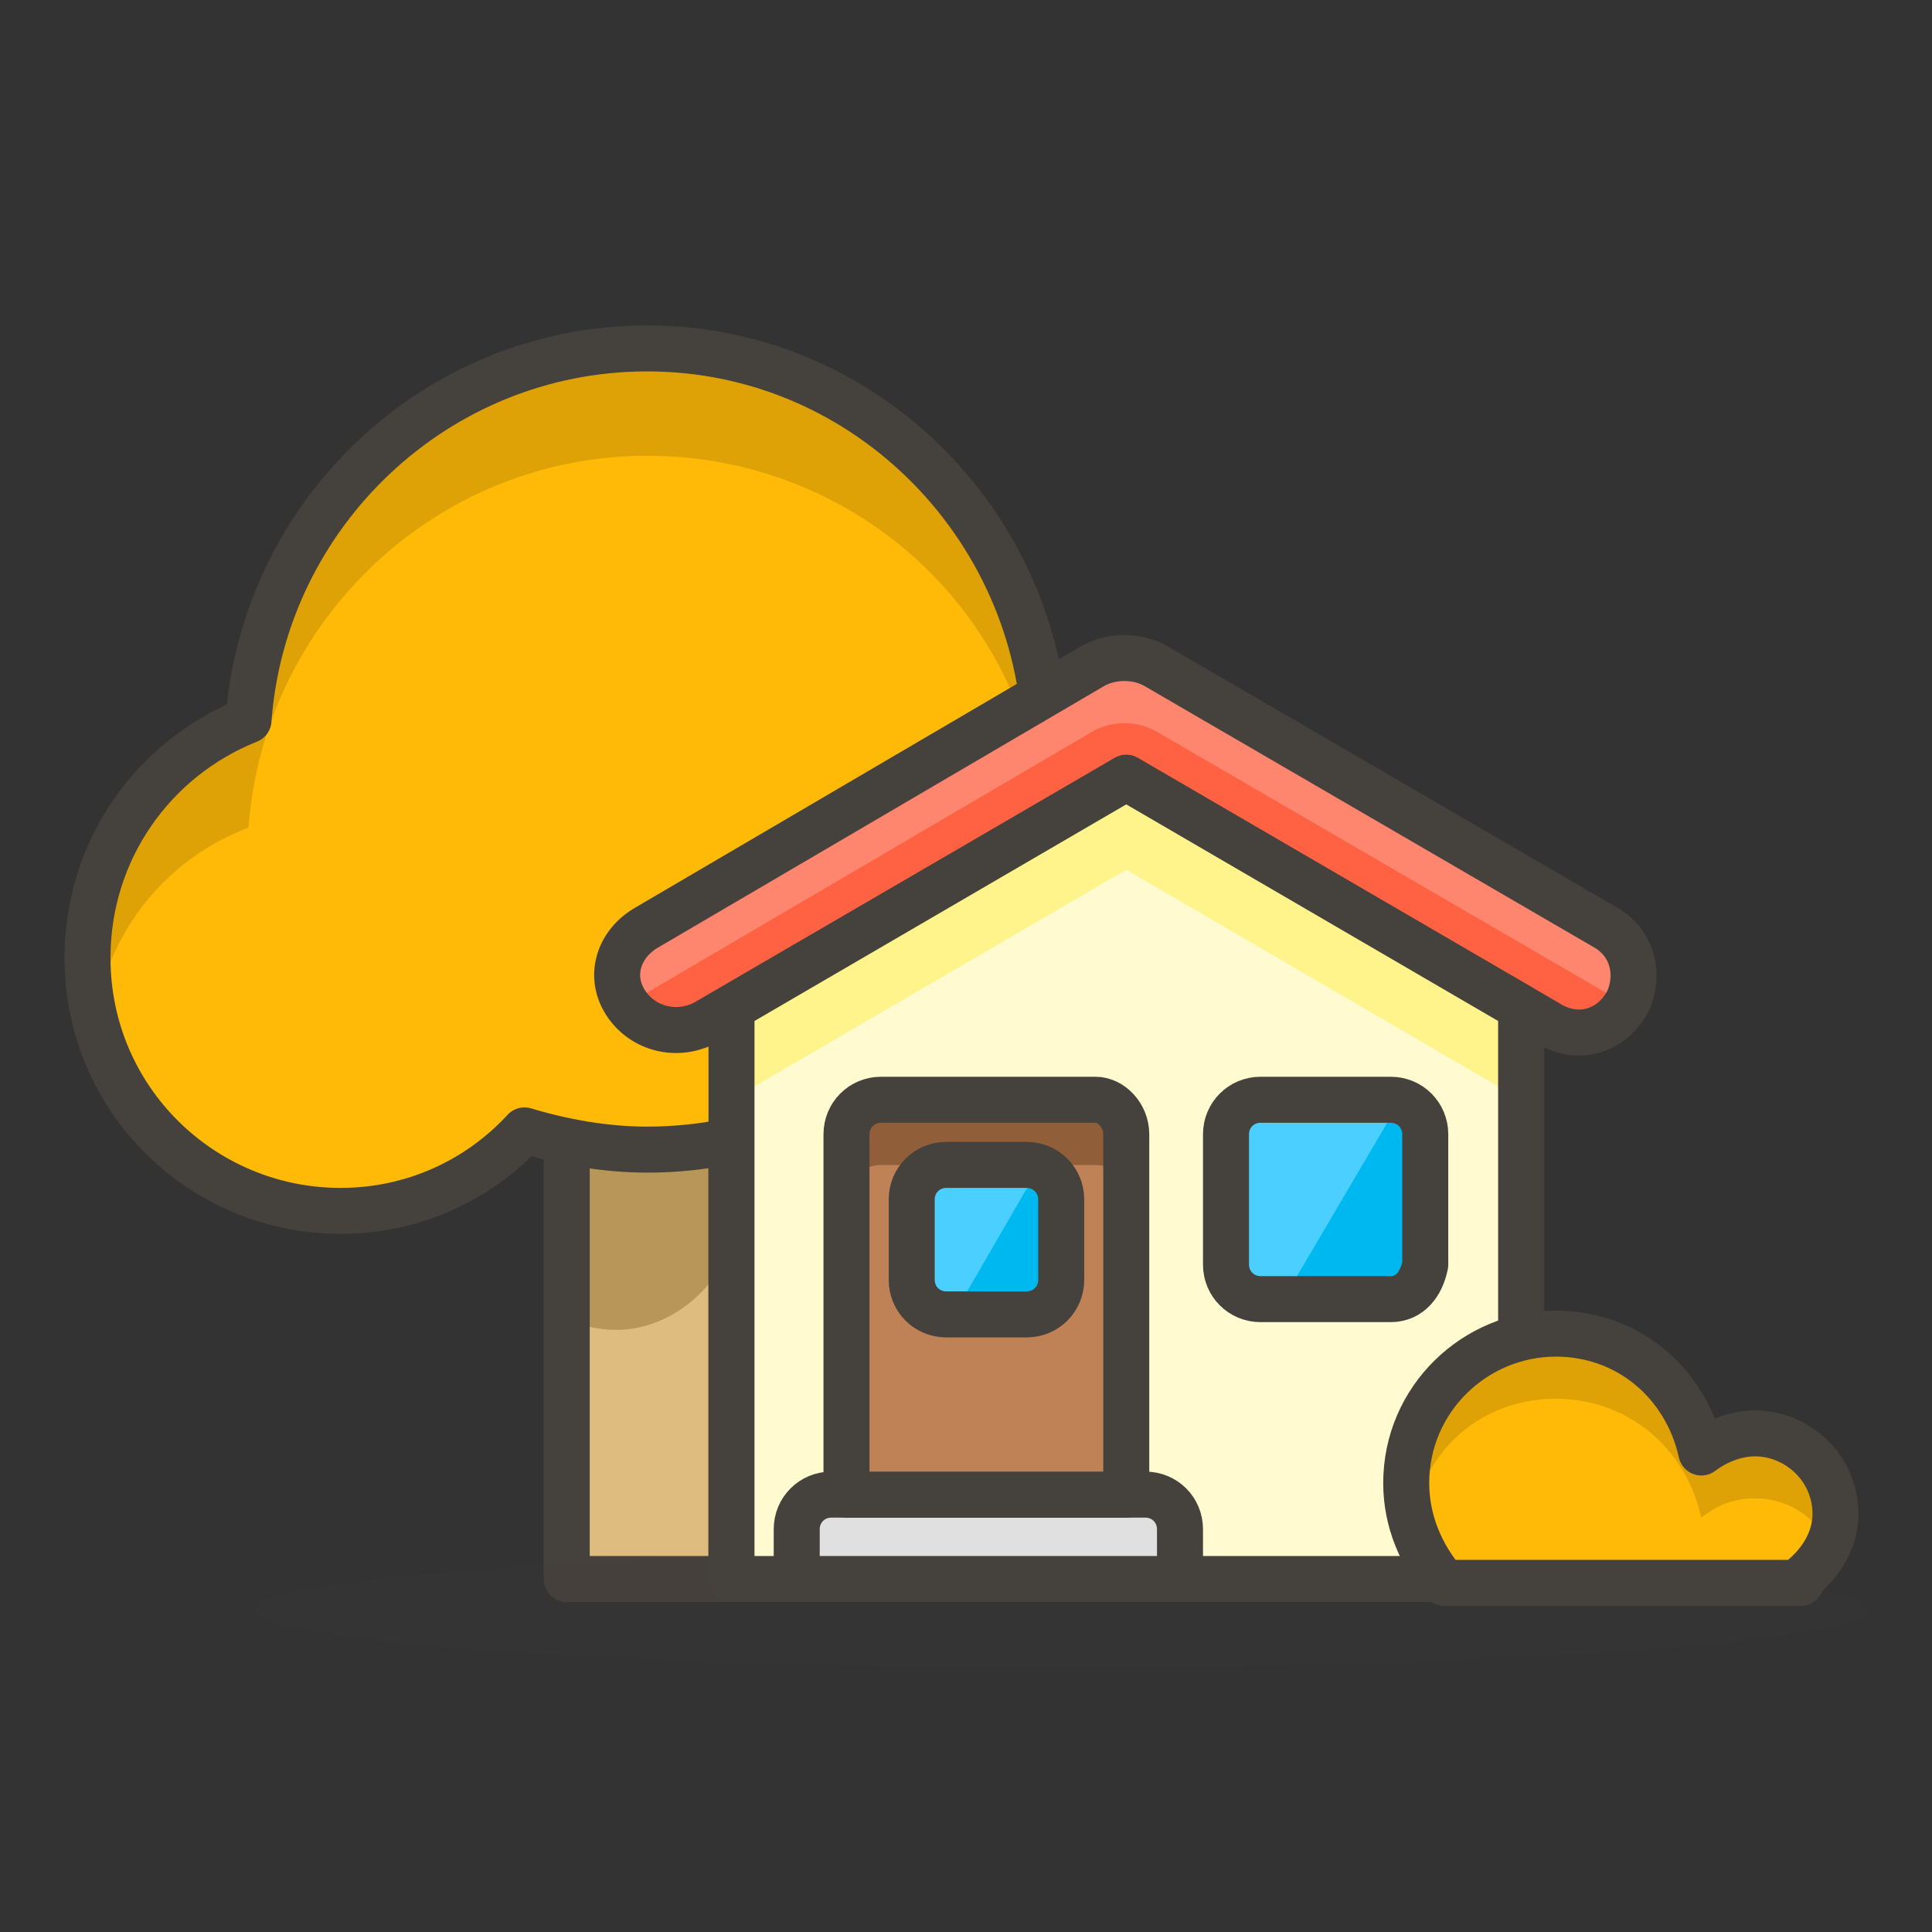 <svg width="21" height="21" viewBox="0 0 21 21" fill="none" xmlns="http://www.w3.org/2000/svg">
<rect x="0" y="0" width="21" height="21" fill="#333333" stroke="none"/>
<g clip-path="url(#clip0_58_2302)">
<path d="M6.16 7.871H7.951V17.163H6.16V7.871Z" fill="#DEBB7E"/>
<path d="M6.16 14.33C6.326 14.413 6.493 14.455 6.701 14.455C7.201 14.455 7.66 14.121 7.868 13.705C7.91 13.705 7.951 13.705 7.951 13.746V7.871H6.16V14.33Z" fill="#B89558"/>
<path d="M6.16 7.871H7.951V17.163H6.16V7.871Z" stroke="#45413C" stroke-width="0.5" stroke-miterlimit="10" stroke-linecap="round" stroke-linejoin="round"/>
<path d="M7.034 3.787C4.742 3.787 2.867 5.579 2.701 7.829C1.659 8.246 0.951 9.246 0.951 10.412C0.951 11.954 2.201 13.162 3.701 13.162C4.492 13.162 5.201 12.829 5.701 12.287C6.117 12.412 6.576 12.496 7.034 12.496C9.451 12.496 11.367 10.537 11.367 8.162C11.367 5.787 9.451 3.787 7.034 3.787Z" fill="#FFBA08"/>
<path d="M2.701 8.996C2.867 6.746 4.742 4.954 7.034 4.954C9.242 4.954 11.076 6.579 11.326 8.746C11.367 8.538 11.367 8.371 11.367 8.163C11.367 5.746 9.409 3.829 7.034 3.829C4.742 3.829 2.867 5.621 2.701 7.871C1.659 8.288 0.951 9.288 0.951 10.454C0.951 10.663 0.992 10.871 1.034 11.038C1.201 10.079 1.826 9.329 2.701 8.996Z" fill="#DFA206"/>
<path d="M7.034 3.787C4.742 3.787 2.867 5.579 2.701 7.829C1.659 8.246 0.951 9.246 0.951 10.412C0.951 11.954 2.201 13.162 3.701 13.162C4.492 13.162 5.201 12.829 5.701 12.287C6.117 12.412 6.576 12.496 7.034 12.496C9.451 12.496 11.367 10.537 11.367 8.162C11.367 5.787 9.451 3.787 7.034 3.787Z" stroke="#45413C" stroke-width="0.5" stroke-miterlimit="10" stroke-linecap="round" stroke-linejoin="round"/>
<path d="M7.033 10.08L11.867 7.246C12.075 7.121 12.367 7.121 12.575 7.246L17.45 10.08C17.741 10.246 17.825 10.58 17.7 10.871C17.533 11.205 17.158 11.33 16.825 11.121L12.242 8.455L7.658 11.121C7.325 11.288 6.95 11.163 6.783 10.871C6.616 10.58 6.741 10.246 7.033 10.08Z" fill="#FF6242"/>
<path d="M6.827 10.955C6.868 10.871 6.952 10.83 7.035 10.788L11.868 7.955C12.077 7.83 12.368 7.83 12.577 7.955L17.452 10.788C17.535 10.83 17.618 10.913 17.66 10.955C17.66 10.913 17.702 10.913 17.702 10.871C17.827 10.58 17.743 10.246 17.452 10.08L12.577 7.246C12.368 7.121 12.077 7.121 11.868 7.246L6.993 10.08C6.702 10.246 6.618 10.58 6.743 10.871C6.785 10.913 6.785 10.955 6.827 10.955Z" fill="#FF866E"/>
<path d="M7.033 10.08L11.867 7.246C12.075 7.121 12.367 7.121 12.575 7.246L17.45 10.08C17.741 10.246 17.825 10.58 17.7 10.871C17.533 11.205 17.158 11.33 16.825 11.121L12.242 8.455L7.658 11.121C7.325 11.288 6.95 11.163 6.783 10.871C6.616 10.58 6.741 10.246 7.033 10.08Z" stroke="#45413C" stroke-width="0.5" stroke-miterlimit="10" stroke-linecap="round" stroke-linejoin="round"/>
<path opacity="0.15" d="M11.535 18.121C16.367 18.121 20.285 17.841 20.285 17.496C20.285 17.151 16.367 16.871 11.535 16.871C6.702 16.871 2.785 17.151 2.785 17.496C2.785 17.841 6.702 18.121 11.535 18.121Z" fill="#45413C"/>
<path d="M16.534 17.163H7.951V10.954L12.242 8.454L16.534 10.954V17.163Z" fill="#FFFACF"/>
<path d="M12.242 8.454L7.951 10.954V11.954L12.242 9.454L16.534 11.954V10.954L12.242 8.454Z" fill="#FFF48C"/>
<path d="M16.534 17.163H7.951V10.954L12.242 8.454L16.534 10.954V17.163Z" stroke="#45413C" stroke-width="0.5" stroke-miterlimit="10" stroke-linecap="round" stroke-linejoin="round"/>
<path d="M12.785 17.163H8.66V16.621C8.66 16.413 8.826 16.246 9.035 16.246H12.451C12.66 16.246 12.826 16.413 12.826 16.621V17.163H12.785Z" fill="#E0E0E0" stroke="#45413C" stroke-width="0.5" stroke-miterlimit="10" stroke-linecap="round" stroke-linejoin="round"/>
<path d="M11.909 11.954H9.576C9.367 11.954 9.201 12.121 9.201 12.329V16.246H12.242V12.329C12.242 12.121 12.076 11.954 11.909 11.954Z" fill="#BF8256"/>
<path d="M11.909 11.954H9.576C9.367 11.954 9.201 12.121 9.201 12.329V13.038C9.201 12.829 9.367 12.663 9.576 12.663H11.909C12.117 12.663 12.284 12.829 12.284 13.038V12.329C12.242 12.121 12.076 11.954 11.909 11.954Z" fill="#915E3A"/>
<path d="M11.909 11.954H9.576C9.367 11.954 9.201 12.121 9.201 12.329V16.246H12.242V12.329C12.242 12.121 12.076 11.954 11.909 11.954Z" stroke="#45413C" stroke-width="0.5" stroke-miterlimit="10" stroke-linecap="round" stroke-linejoin="round"/>
<path d="M15.117 14.121H13.701C13.492 14.121 13.326 13.954 13.326 13.746V12.329C13.326 12.121 13.492 11.954 13.701 11.954H15.117C15.326 11.954 15.492 12.121 15.492 12.329V13.746C15.451 13.954 15.326 14.121 15.117 14.121Z" fill="#00B8F0"/>
<path d="M15.117 11.954H13.701C13.492 11.954 13.326 12.121 13.326 12.329V13.746C13.326 13.954 13.492 14.121 13.701 14.121H13.951L15.201 11.996C15.159 11.996 15.117 11.954 15.117 11.954Z" fill="#4ACFFF"/>
<path d="M11.16 14.287H10.285C10.076 14.287 9.91 14.121 9.91 13.912V13.037C9.91 12.829 10.076 12.662 10.285 12.662H11.16C11.368 12.662 11.535 12.829 11.535 13.037V13.912C11.535 14.121 11.368 14.287 11.16 14.287Z" fill="#00B8F0"/>
<path d="M11.16 12.662H10.285C10.076 12.662 9.91 12.829 9.91 13.037V13.912C9.91 14.121 10.076 14.287 10.285 14.287H10.368L11.285 12.704C11.243 12.704 11.201 12.662 11.16 12.662Z" fill="#4ACFFF"/>
<path d="M15.117 14.121H13.701C13.492 14.121 13.326 13.954 13.326 13.746V12.329C13.326 12.121 13.492 11.954 13.701 11.954H15.117C15.326 11.954 15.492 12.121 15.492 12.329V13.746C15.451 13.954 15.326 14.121 15.117 14.121Z" stroke="#45413C" stroke-width="0.5" stroke-miterlimit="10" stroke-linecap="round" stroke-linejoin="round"/>
<path d="M11.16 14.287H10.285C10.076 14.287 9.91 14.121 9.91 13.912V13.037C9.91 12.829 10.076 12.662 10.285 12.662H11.16C11.368 12.662 11.535 12.829 11.535 13.037V13.912C11.535 14.121 11.368 14.287 11.16 14.287Z" stroke="#45413C" stroke-width="0.5" stroke-miterlimit="10" stroke-linecap="round" stroke-linejoin="round"/>
<path d="M19.576 17.163C19.785 16.996 19.951 16.746 19.951 16.455C19.951 15.955 19.535 15.58 19.076 15.58C18.868 15.58 18.66 15.663 18.493 15.788C18.326 15.038 17.701 14.496 16.91 14.496C16.035 14.496 15.285 15.205 15.285 16.121C15.285 16.538 15.451 16.913 15.701 17.205H19.576V17.163Z" fill="#FFBA08"/>
<path d="M16.909 15.204C17.701 15.204 18.326 15.745 18.492 16.495C18.659 16.37 18.826 16.287 19.076 16.287C19.451 16.287 19.742 16.495 19.909 16.829C19.951 16.704 19.992 16.62 19.992 16.454C19.992 15.954 19.576 15.579 19.117 15.579C18.909 15.579 18.701 15.662 18.534 15.787C18.367 15.037 17.742 14.495 16.951 14.495C16.076 14.495 15.326 15.204 15.326 16.12C15.326 16.245 15.326 16.37 15.367 16.495C15.492 15.745 16.117 15.204 16.909 15.204Z" fill="#DFA206"/>
<path d="M19.576 17.163C19.785 16.996 19.951 16.746 19.951 16.455C19.951 15.955 19.535 15.58 19.076 15.58C18.868 15.58 18.66 15.663 18.493 15.788C18.326 15.038 17.701 14.496 16.91 14.496C16.035 14.496 15.285 15.205 15.285 16.121C15.285 16.538 15.451 16.913 15.701 17.205H19.576V17.163Z" stroke="#45413C" stroke-width="0.5" stroke-miterlimit="10" stroke-linecap="round" stroke-linejoin="round"/>
</g>
<defs>
<clipPath id="clip0_58_2302">
<rect width="20" height="20" fill="white" transform="translate(0.617 0.953)"/>
</clipPath>
</defs>
</svg>
